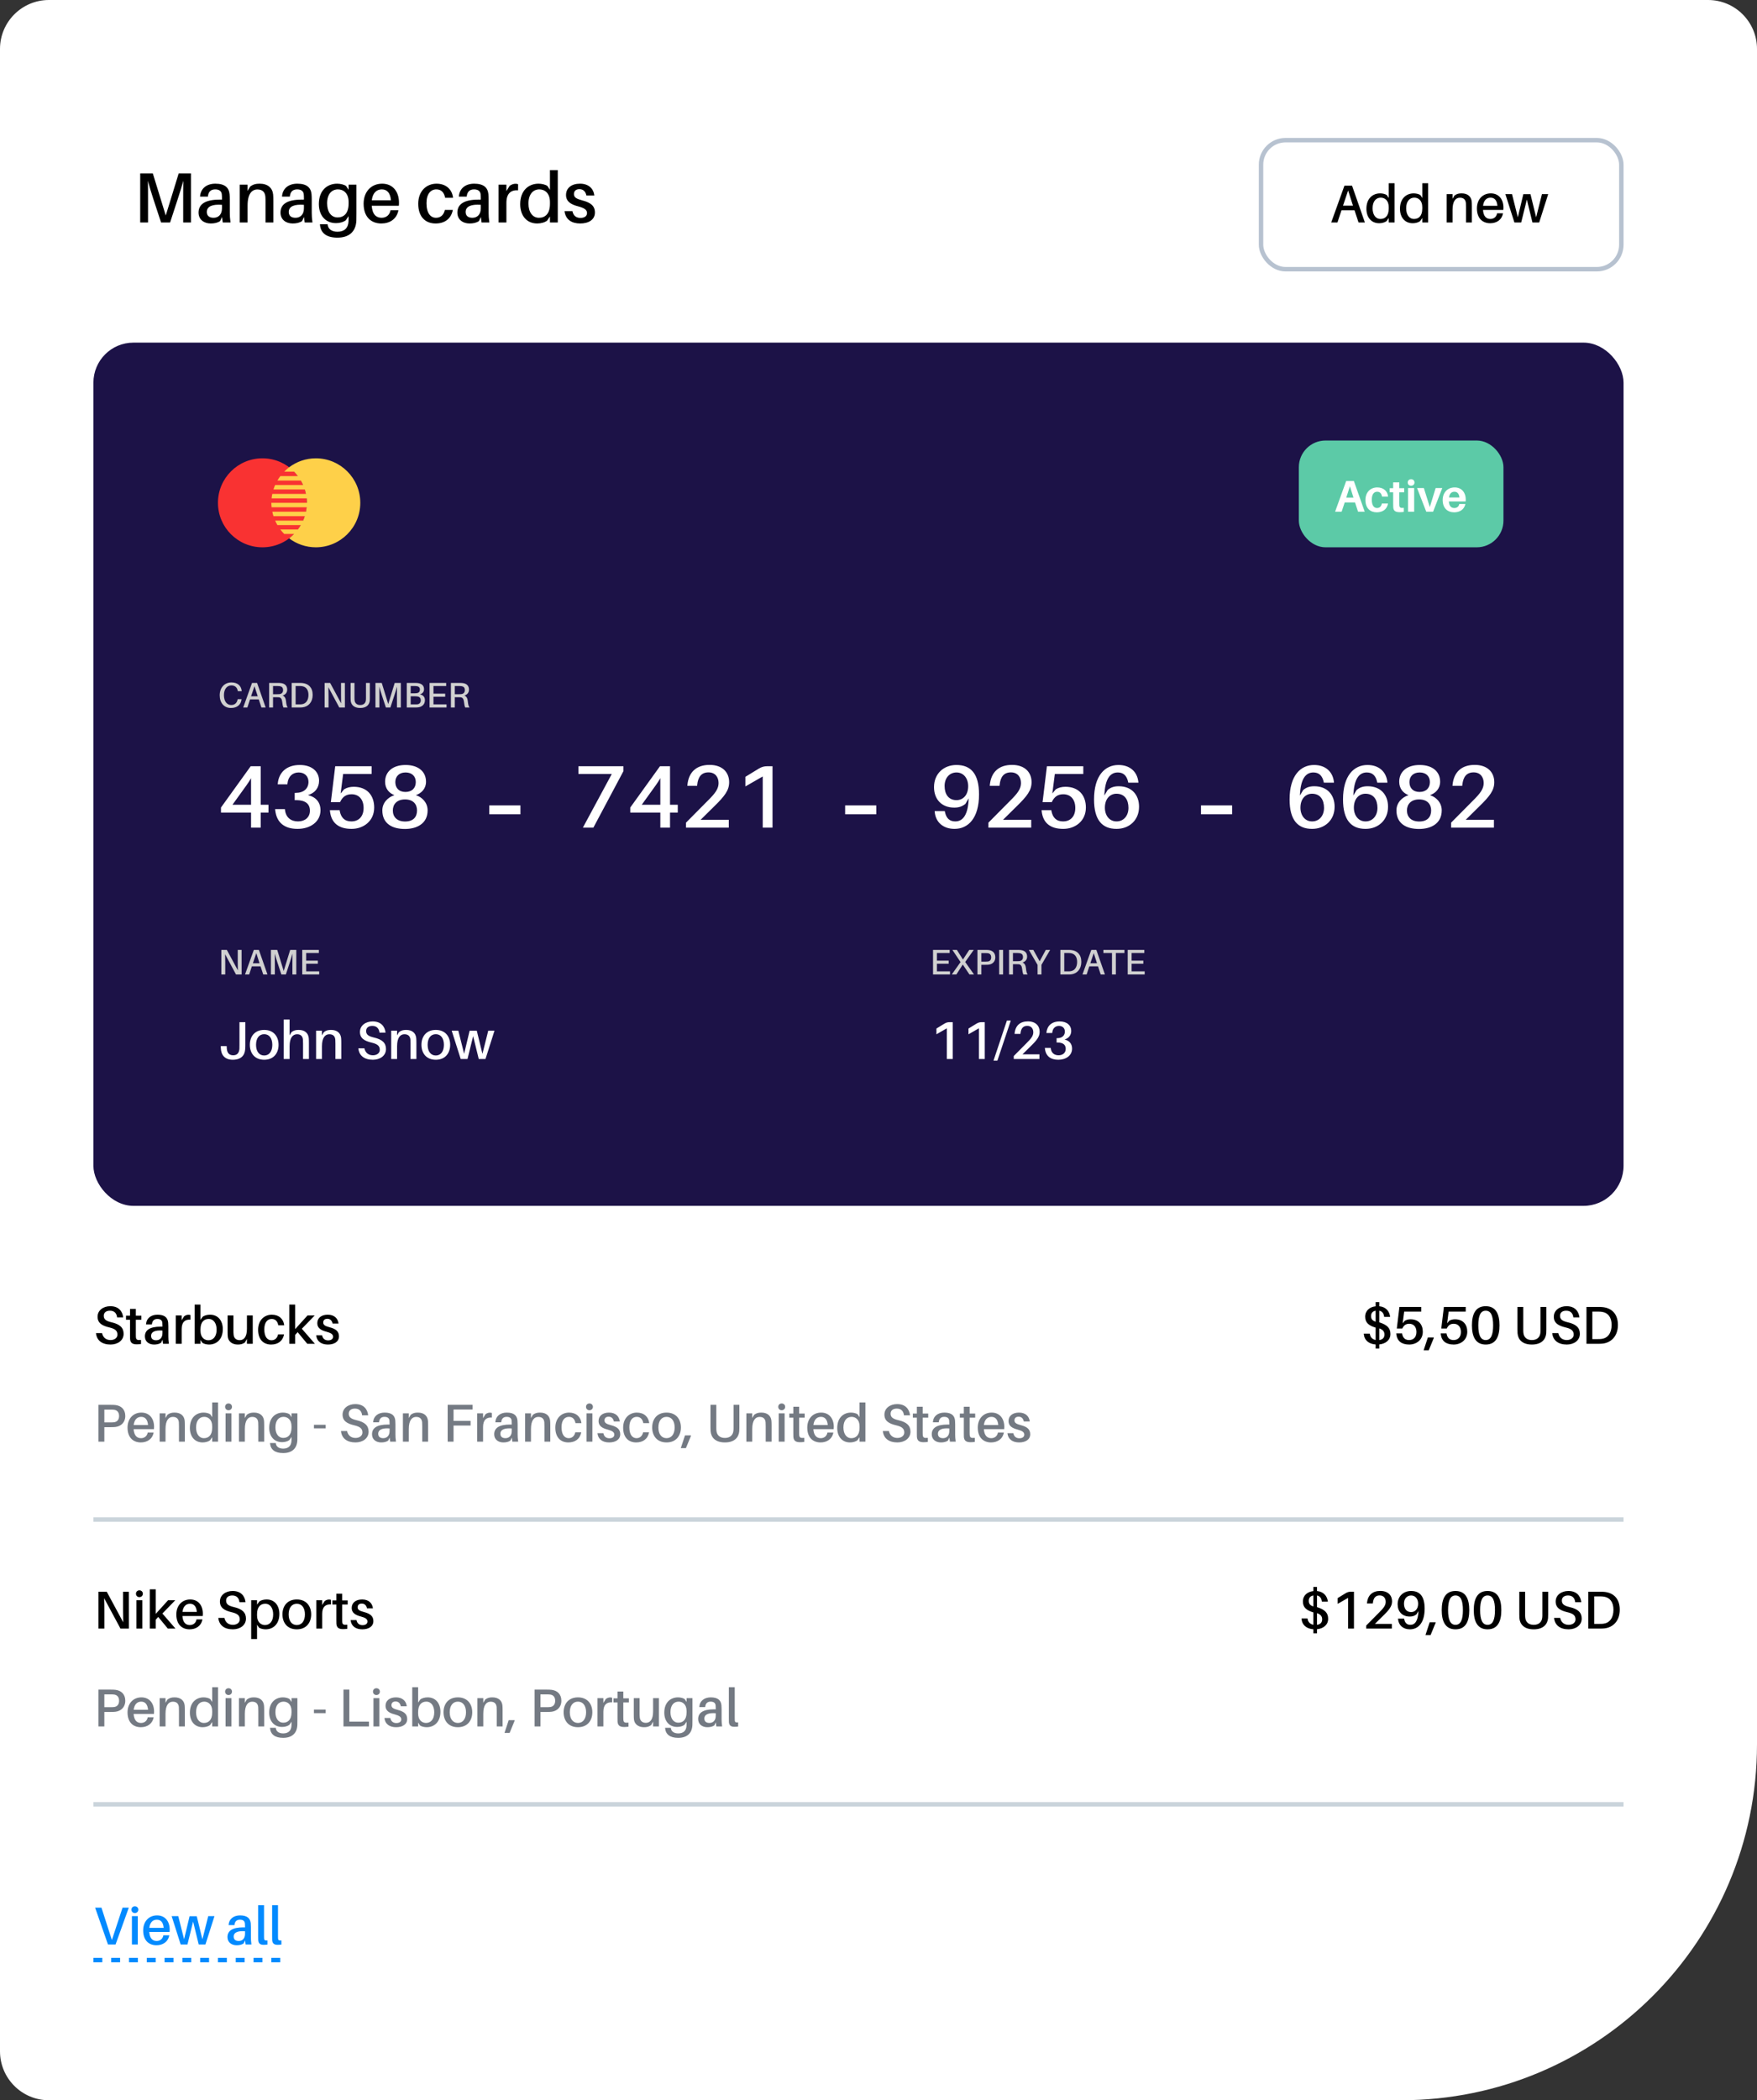 <svg width="395" height="472" viewBox="0 0 395 472" fill="none" xmlns="http://www.w3.org/2000/svg">
<rect x="0" y="0" width="395" height="472" fill="#333333" stroke="none"/>
<path d="M0 11C0 4.925 4.925 0 11 0H384C390.075 0 395 4.925 395 11V392C395 436.183 359.183 472 315 472H11C4.925 472 0 467.075 0 461V11Z" fill="white"/>
<path d="M42.928 38.96V50H41.184V44.576C41.184 43.312 41.184 41.792 41.216 40.624C40.896 41.792 40.432 43.312 40.016 44.56L38.24 50H36.208L34.416 44.544C34.016 43.312 33.552 41.808 33.248 40.64C33.28 41.824 33.28 43.312 33.28 44.576V50H31.52V38.96H34.352L37.264 48.432L40.176 38.96H42.928ZM50.078 50L49.918 48.768L49.486 49.68C48.91 50.08 48.174 50.224 47.374 50.224C45.87 50.224 44.638 49.36 44.638 47.776C44.638 45.888 46.142 44.864 49.358 44.864H49.902V44.656C49.902 44.336 49.902 44.048 49.87 43.728C49.822 43.04 49.39 42.56 48.382 42.56C47.358 42.56 46.83 43.136 46.734 44.192H44.974C45.086 42.336 46.478 41.28 48.414 41.28C50.606 41.28 51.47 42.208 51.614 43.648C51.646 44 51.662 44.448 51.662 44.848V47.84C51.662 48.48 51.694 49.056 51.822 50H50.078ZM48.014 48.944C49.118 48.944 49.902 48.192 49.902 46.816V46.032C47.838 45.872 46.494 46.336 46.494 47.632C46.494 48.528 47.086 48.944 48.014 48.944ZM61.405 43.712C61.437 44.144 61.453 44.528 61.453 45.216V50H59.693V45.408C59.693 45.008 59.693 44.64 59.661 44.208C59.581 43.248 59.069 42.576 57.869 42.576C56.653 42.576 55.661 43.536 55.661 46.192V50H53.901V41.504H55.661V42.912L56.237 41.936C56.909 41.424 57.533 41.28 58.381 41.28C60.205 41.28 61.245 42.224 61.405 43.712ZM68.5 50L68.34 48.768L67.908 49.68C67.332 50.08 66.596 50.224 65.796 50.224C64.292 50.224 63.06 49.36 63.06 47.776C63.06 45.888 64.564 44.864 67.78 44.864H68.324V44.656C68.324 44.336 68.324 44.048 68.292 43.728C68.244 43.04 67.812 42.56 66.804 42.56C65.78 42.56 65.252 43.136 65.156 44.192H63.396C63.508 42.336 64.9 41.28 66.836 41.28C69.028 41.28 69.892 42.208 70.036 43.648C70.068 44 70.084 44.448 70.084 44.848V47.84C70.084 48.48 70.116 49.056 70.244 50H68.5ZM66.436 48.944C67.54 48.944 68.324 48.192 68.324 46.816V46.032C66.26 45.872 64.916 46.336 64.916 47.632C64.916 48.528 65.508 48.944 66.436 48.944ZM80.131 41.504V47.888C80.131 48.416 80.131 49.072 80.115 49.536C80.019 52.112 78.419 53.408 75.859 53.408C73.411 53.408 72.115 52.384 71.939 50.56L71.923 50.4H73.651L73.667 50.544C73.779 51.456 74.563 52.08 75.875 52.08C77.411 52.08 78.291 51.248 78.355 49.728C78.371 49.36 78.371 49.056 78.371 48.752V48.576L77.731 49.504C77.251 49.888 76.419 50.144 75.555 50.144C73.107 50.144 71.683 48.352 71.683 45.856C71.683 42.752 73.603 41.28 75.795 41.28C76.499 41.28 77.379 41.472 77.811 41.808L78.371 42.656V41.504H80.131ZM75.907 48.864C77.235 48.864 78.371 48.032 78.371 45.76V45.392C78.371 43.328 77.123 42.56 75.987 42.56C74.595 42.56 73.539 43.584 73.539 45.696C73.539 47.536 74.387 48.864 75.907 48.864ZM89.697 45.536C89.697 45.696 89.697 45.936 89.665 46.24H83.569C83.713 48.272 84.641 48.944 85.793 48.944C86.817 48.944 87.617 48.32 87.793 47.248H89.569C89.201 49.264 87.585 50.224 85.729 50.224C83.457 50.224 81.745 48.784 81.745 45.776C81.745 43.088 83.457 41.28 85.905 41.28C88.369 41.28 89.697 43.136 89.697 45.536ZM85.841 42.56C84.641 42.56 83.777 43.376 83.585 45.008H87.889C87.761 43.44 87.073 42.56 85.841 42.56ZM98.138 41.28C100.283 41.28 101.642 42.576 101.851 44.448H100.075C99.819 43.152 99.13 42.56 98.091 42.56C96.859 42.56 95.882 43.536 95.882 45.664C95.882 47.968 96.843 48.944 98.026 48.944C99.034 48.944 99.754 48.336 100.011 47.184H101.803C101.403 49.216 99.93 50.224 97.93 50.224C95.707 50.224 94.026 48.816 94.026 45.792C94.026 42.896 95.915 41.28 98.138 41.28ZM108.266 50L108.106 48.768L107.674 49.68C107.098 50.08 106.362 50.224 105.562 50.224C104.058 50.224 102.826 49.36 102.826 47.776C102.826 45.888 104.33 44.864 107.546 44.864H108.09V44.656C108.09 44.336 108.09 44.048 108.058 43.728C108.01 43.04 107.578 42.56 106.57 42.56C105.546 42.56 105.018 43.136 104.922 44.192H103.162C103.274 42.336 104.666 41.28 106.602 41.28C108.794 41.28 109.658 42.208 109.802 43.648C109.834 44 109.85 44.448 109.85 44.848V47.84C109.85 48.48 109.882 49.056 110.01 50H108.266ZM106.202 48.944C107.306 48.944 108.09 48.192 108.09 46.816V46.032C106.026 45.872 104.682 46.336 104.682 47.632C104.682 48.528 105.274 48.944 106.202 48.944ZM115.88 41.296C116.12 41.296 116.296 41.328 116.472 41.392V42.768C114.856 42.656 113.848 43.488 113.848 45.584V50H112.088V41.504H113.848V42.944L114.568 41.776C114.952 41.472 115.448 41.296 115.88 41.296ZM125.396 38.24V50H123.636V48.656L122.996 49.584C122.516 49.968 121.636 50.224 120.772 50.224C118.34 50.224 116.948 48.384 116.948 45.888C116.948 42.784 118.868 41.28 121.06 41.28C121.764 41.28 122.644 41.472 123.076 41.808L123.636 42.656V38.24H125.396ZM121.172 48.944C122.5 48.944 123.636 48.112 123.636 45.84V45.392C123.636 43.328 122.388 42.56 121.252 42.56C119.86 42.56 118.804 43.632 118.804 45.744C118.804 47.584 119.652 48.944 121.172 48.944ZM130.387 41.28C132.339 41.28 133.427 42.384 133.619 43.936H131.827C131.651 43.04 131.123 42.512 130.259 42.512C129.427 42.512 129.027 42.976 129.027 43.616C129.027 44.384 129.651 44.704 130.915 45.04C132.771 45.52 133.747 46.256 133.747 47.76C133.747 49.408 132.291 50.224 130.435 50.224C128.547 50.224 127.155 49.376 126.915 47.456H128.691C128.899 48.544 129.619 48.976 130.499 48.976C131.315 48.976 131.971 48.624 131.971 47.888C131.971 47.152 131.395 46.752 129.955 46.368C128.403 45.968 127.251 45.312 127.251 43.824C127.251 42.24 128.499 41.28 130.387 41.28Z" fill="black"/>
<rect x="283.5" y="31.5" width="81" height="29" rx="5.5" fill="white"/>
<rect x="283.5" y="31.5" width="81" height="29" rx="5.5" stroke="#B7C2D0"/>
<path d="M304.52 47.264H301.58L300.68 50H299.276L302.252 41.72H303.956L306.848 50H305.42L304.52 47.264ZM301.928 46.22H304.172L303.08 42.812L301.928 46.22ZM313.524 41.18V50H312.204V48.992L311.724 49.688C311.364 49.976 310.704 50.168 310.056 50.168C308.232 50.168 307.188 48.788 307.188 46.916C307.188 44.588 308.628 43.46 310.272 43.46C310.8 43.46 311.46 43.604 311.784 43.856L312.204 44.492V41.18H313.524ZM310.356 49.208C311.352 49.208 312.204 48.584 312.204 46.88V46.544C312.204 44.996 311.268 44.42 310.416 44.42C309.372 44.42 308.58 45.224 308.58 46.808C308.58 48.188 309.216 49.208 310.356 49.208ZM321.071 41.18V50H319.751V48.992L319.271 49.688C318.911 49.976 318.251 50.168 317.603 50.168C315.779 50.168 314.735 48.788 314.735 46.916C314.735 44.588 316.175 43.46 317.819 43.46C318.347 43.46 319.007 43.604 319.331 43.856L319.751 44.492V41.18H321.071ZM317.903 49.208C318.899 49.208 319.751 48.584 319.751 46.88V46.544C319.751 44.996 318.815 44.42 317.963 44.42C316.919 44.42 316.127 45.224 316.127 46.808C316.127 48.188 316.763 49.208 317.903 49.208ZM330.862 45.284C330.886 45.608 330.898 45.896 330.898 46.412V50H329.578V46.556C329.578 46.256 329.578 45.98 329.554 45.656C329.494 44.936 329.11 44.432 328.21 44.432C327.298 44.432 326.554 45.152 326.554 47.144V50H325.234V43.628H326.554V44.684L326.986 43.952C327.49 43.568 327.958 43.46 328.594 43.46C329.962 43.46 330.742 44.168 330.862 45.284ZM337.996 46.652C337.996 46.772 337.996 46.952 337.972 47.18H333.4C333.508 48.704 334.204 49.208 335.068 49.208C335.836 49.208 336.436 48.74 336.568 47.936H337.9C337.624 49.448 336.412 50.168 335.02 50.168C333.316 50.168 332.032 49.088 332.032 46.832C332.032 44.816 333.316 43.46 335.152 43.46C337 43.46 337.996 44.852 337.996 46.652ZM335.104 44.42C334.204 44.42 333.556 45.032 333.412 46.256H336.64C336.544 45.08 336.028 44.42 335.104 44.42ZM348.058 43.628L346.03 50H344.518L343.258 44.852L341.986 50H340.462L338.434 43.628H339.922L341.23 48.824L342.466 43.64H344.074L345.346 48.836L346.654 43.628H348.058Z" fill="black"/>
<rect x="21" y="77" width="344" height="194" rx="9" fill="#1C1247"/>
<g clip-path="url(#clip0_401_150)">
<path d="M59 123C64.523 123 69 118.523 69 113C69 107.477 64.523 103 59 103C53.477 103 49 107.477 49 113C49 118.523 53.477 123 59 123Z" fill="#F93232"/>
<path d="M71 103C68.754 103 66.688 103.75 65.02 105H65V105.014C64.604 105.312 64.24 105.648 63.893 106H66.107C66.415 106.313 66.699 106.648 66.962 107H63.03C62.788 107.319 62.566 107.652 62.363 108H67.627C67.815 108.324 67.992 108.654 68.145 109H61.854C61.711 109.325 61.585 109.658 61.477 110H68.521C68.625 110.326 68.707 110.661 68.779 111H61.216C61.149 111.328 61.093 111.66 61.059 112H68.94C68.979 112.328 69 112.661 69 113H61C61 113.339 61.027 113.67 61.06 114H68.942C68.904 114.339 68.849 114.672 68.78 115H61.217C61.286 115.341 61.375 115.673 61.478 116H68.522C68.414 116.342 68.288 116.675 68.145 117H61.854C62.005 117.344 62.175 117.678 62.363 118H67.627C67.425 118.348 67.2 118.681 66.958 119H63.03C63.296 119.352 63.583 119.687 63.892 120H66.107C65.759 120.353 65.396 120.688 65 120.986C66.672 122.245 68.745 123 71 123C76.523 123 81 118.522 81 113C81 107.478 76.523 103 71 103Z" fill="#FED049"/>
</g>
<path d="M52.032 153.368C53.472 153.368 54.224 154.168 54.336 155.256L54.344 155.336H53.472L53.456 155.256C53.304 154.512 52.848 154.04 52.016 154.04C50.992 154.04 50.344 154.92 50.344 156.224C50.344 157.592 51 158.44 51.976 158.44C52.808 158.44 53.264 157.952 53.416 157.208L53.432 157.128H54.304L54.296 157.208C54.184 158.288 53.376 159.112 51.936 159.112C50.36 159.112 49.392 157.944 49.392 156.264C49.392 154.528 50.48 153.368 52.032 153.368ZM58.172 157.176H56.212L55.612 159H54.676L56.66 153.48H57.796L59.724 159H58.772L58.172 157.176ZM56.444 156.48H57.94L57.212 154.208L56.444 156.48ZM64.302 157.576C64.366 158.272 64.462 158.696 64.686 159H63.718C63.574 158.64 63.502 158.296 63.438 157.688C63.366 157.104 63.15 156.736 62.646 156.704C62.51 156.696 62.374 156.696 62.238 156.696H61.382V159H60.502V153.48H62.406C62.702 153.48 62.902 153.48 63.166 153.512C63.966 153.616 64.566 154.04 64.566 154.984C64.566 155.704 64.126 156.128 63.542 156.304C64.038 156.52 64.246 157 64.302 157.576ZM61.382 156.016H62.302C62.526 156.016 62.662 156.016 62.798 156C63.278 155.952 63.638 155.68 63.638 155.096C63.638 154.512 63.342 154.272 62.87 154.208C62.726 154.184 62.582 154.176 62.358 154.176H61.382V156.016ZM68.068 153.512C69.348 153.664 70.292 154.504 70.292 156.176C70.292 157.824 69.316 158.808 68.036 158.968C67.756 159 67.628 159 67.332 159H65.58V153.48H67.364C67.66 153.48 67.788 153.48 68.068 153.512ZM67.884 158.264C68.772 158.136 69.348 157.4 69.348 156.176C69.348 155.016 68.796 154.344 67.916 154.216C67.74 154.184 67.548 154.176 67.284 154.176H66.46V158.296H67.252C67.524 158.296 67.708 158.296 67.884 158.264ZM77.539 159H76.275L73.827 154.448C73.851 155.08 73.859 155.792 73.859 156.36V159H72.979V153.48H74.219L76.691 158.064C76.675 157.44 76.667 156.704 76.667 156.136V153.48H77.531L77.539 159ZM83.149 153.48V156.864C83.149 157.064 83.149 157.224 83.133 157.432C83.053 158.352 82.421 159.112 80.981 159.112C79.541 159.112 78.909 158.352 78.837 157.432C78.821 157.224 78.821 157.064 78.821 156.864V153.48H79.693V156.88C79.693 157.048 79.693 157.2 79.709 157.328C79.765 157.992 80.189 158.44 80.981 158.44C81.781 158.44 82.205 157.992 82.261 157.328C82.277 157.2 82.277 157.048 82.277 156.88V153.48H83.149ZM90.112 153.48V159H89.24V156.288C89.24 155.656 89.24 154.896 89.256 154.312C89.096 154.896 88.864 155.656 88.656 156.28L87.768 159H86.752L85.856 156.272C85.656 155.656 85.424 154.904 85.272 154.32C85.288 154.912 85.288 155.656 85.288 156.288V159H84.408V153.48H85.824L87.28 158.216L88.736 153.48H90.112ZM94.424 156.048C95.144 156.224 95.528 156.632 95.528 157.368C95.528 158.376 94.791 158.856 94.064 158.96C93.791 159 93.608 159 93.328 159H91.448V153.48H93.231C93.504 153.48 93.68 153.48 93.951 153.512C94.832 153.632 95.328 154.104 95.328 154.872C95.328 155.496 94.992 155.856 94.424 156.048ZM92.328 154.176V155.808H93.287C93.424 155.808 93.559 155.8 93.704 155.776C94.192 155.696 94.4 155.416 94.4 154.968C94.4 154.48 94.088 154.248 93.647 154.2C93.519 154.184 93.359 154.176 93.231 154.176H92.328ZM93.791 158.288C94.248 158.248 94.6 157.944 94.6 157.408C94.6 156.808 94.255 156.568 93.784 156.512C93.624 156.488 93.496 156.488 93.368 156.488H92.328V158.296H93.415C93.543 158.296 93.688 158.296 93.791 158.288ZM100.389 158.296V159H96.573V153.48H100.309V154.176H97.453V155.888H100.085V156.584H97.453V158.296H100.389ZM105.169 157.576C105.233 158.272 105.329 158.696 105.553 159H104.585C104.441 158.64 104.369 158.296 104.305 157.688C104.233 157.104 104.017 156.736 103.513 156.704C103.377 156.696 103.241 156.696 103.105 156.696H102.249V159H101.369V153.48H103.273C103.569 153.48 103.769 153.48 104.033 153.512C104.833 153.616 105.433 154.04 105.433 154.984C105.433 155.704 104.993 156.128 104.409 156.304C104.905 156.52 105.113 157 105.169 157.576ZM102.249 156.016H103.169C103.393 156.016 103.529 156.016 103.665 156C104.145 155.952 104.505 155.68 104.505 155.096C104.505 154.512 104.209 154.272 103.737 154.208C103.593 154.184 103.449 154.176 103.225 154.176H102.249V156.016Z" fill="#D0D0D0"/>
<path d="M54.32 219H53.056L50.608 214.448C50.632 215.08 50.64 215.792 50.64 216.36V219H49.76V213.48H51L53.472 218.064C53.456 217.44 53.448 216.704 53.448 216.136V213.48H54.312L54.32 219ZM58.578 217.176H56.618L56.018 219H55.082L57.066 213.48H58.202L60.13 219H59.178L58.578 217.176ZM56.85 216.48H58.346L57.618 214.208L56.85 216.48ZM66.612 213.48V219H65.74V216.288C65.74 215.656 65.74 214.896 65.756 214.312C65.596 214.896 65.364 215.656 65.156 216.28L64.268 219H63.252L62.356 216.272C62.156 215.656 61.924 214.904 61.772 214.32C61.788 214.912 61.788 215.656 61.788 216.288V219H60.908V213.48H62.324L63.78 218.216L65.236 213.48H66.612ZM71.763 218.296V219H67.948V213.48H71.683V214.176H68.828V215.888H71.46V216.584H68.828V218.296H71.763Z" fill="#D0D0D0"/>
<path d="M55.156 229.72V234.724C55.156 235.06 55.156 235.324 55.12 235.792C55.036 237.196 54.172 238.168 52.324 238.168C50.608 238.168 49.696 237.16 49.648 235.552L49.636 235.096H50.956L50.98 235.552C51.04 236.68 51.556 237.16 52.444 237.16C53.32 237.16 53.752 236.608 53.824 235.708C53.836 235.456 53.836 235.168 53.836 234.784V229.72H55.156ZM59.396 231.46C61.532 231.46 62.624 232.948 62.624 234.808C62.624 236.668 61.532 238.168 59.396 238.168C57.248 238.168 56.168 236.668 56.168 234.808C56.168 232.948 57.248 231.46 59.396 231.46ZM59.396 237.208C60.548 237.208 61.22 236.248 61.22 234.808C61.22 233.368 60.548 232.42 59.396 232.42C58.232 232.42 57.56 233.368 57.56 234.808C57.56 236.248 58.232 237.208 59.396 237.208ZM69.413 233.284C69.437 233.608 69.449 233.896 69.449 234.412V238H68.129V234.556C68.129 234.256 68.129 233.98 68.105 233.656C68.045 232.936 67.661 232.42 66.761 232.432C65.849 232.456 65.105 233.152 65.105 235.144V238H63.785V229.12H65.105V232.684L65.537 231.952C66.041 231.568 66.509 231.46 67.145 231.46C68.513 231.46 69.293 232.168 69.413 233.284ZM76.69 233.284C76.714 233.608 76.726 233.896 76.726 234.412V238H75.406V234.556C75.406 234.256 75.406 233.98 75.382 233.656C75.322 232.936 74.938 232.432 74.038 232.432C73.126 232.432 72.382 233.152 72.382 235.144V238H71.062V231.628H72.382V232.684L72.814 231.952C73.318 231.568 73.786 231.46 74.422 231.46C75.79 231.46 76.57 232.168 76.69 233.284ZM83.776 229.552C85.612 229.552 86.512 230.632 86.68 232.072H85.312C85.216 231.124 84.664 230.56 83.704 230.56C82.924 230.56 82.312 230.92 82.312 231.7C82.312 232.504 82.804 232.876 84.088 233.176C85.912 233.596 86.776 234.376 86.776 235.756C86.776 237.256 85.444 238.168 83.836 238.168C81.94 238.168 80.728 237.268 80.56 235.6H81.928C82.144 236.62 82.864 237.16 83.836 237.16C84.7 237.16 85.384 236.692 85.384 235.936C85.384 235.072 84.88 234.628 83.536 234.316C81.964 233.944 80.92 233.356 80.92 231.916C80.92 230.452 82.228 229.552 83.776 229.552ZM93.577 233.284C93.601 233.608 93.613 233.896 93.613 234.412V238H92.293V234.556C92.293 234.256 92.293 233.98 92.269 233.656C92.209 232.936 91.825 232.432 90.925 232.432C90.013 232.432 89.269 233.152 89.269 235.144V238H87.949V231.628H89.269V232.684L89.701 231.952C90.205 231.568 90.673 231.46 91.309 231.46C92.677 231.46 93.457 232.168 93.577 233.284ZM97.974 231.46C100.11 231.46 101.202 232.948 101.202 234.808C101.202 236.668 100.11 238.168 97.974 238.168C95.826 238.168 94.746 236.668 94.746 234.808C94.746 232.948 95.826 231.46 97.974 231.46ZM97.974 237.208C99.126 237.208 99.798 236.248 99.798 234.808C99.798 233.368 99.126 232.42 97.974 232.42C96.81 232.42 96.138 233.368 96.138 234.808C96.138 236.248 96.81 237.208 97.974 237.208ZM111.171 231.628L109.143 238H107.631L106.371 232.852L105.099 238H103.575L101.547 231.628H103.035L104.343 236.824L105.579 231.64H107.187L108.459 236.836L109.767 231.628H111.171Z" fill="white"/>
<path d="M213.576 218.296V219H209.76V213.48H213.496V214.176H210.64V215.888H213.272V216.584H210.64V218.296H213.576ZM217.949 219L216.445 216.768L215.005 219H213.973L215.949 216.216L214.117 213.48H215.125L216.485 215.64L217.901 213.48H218.909L216.989 216.192L218.973 219H217.949ZM222.304 213.512C223.168 213.624 223.76 214.176 223.76 215.152C223.76 216.128 223.104 216.688 222.304 216.792C222.048 216.824 221.848 216.824 221.552 216.824H220.624V219H219.744V213.48H221.552C221.848 213.48 222.048 213.48 222.304 213.512ZM222.136 216.08C222.52 216.008 222.832 215.736 222.832 215.152C222.832 214.568 222.52 214.296 222.136 214.224C221.992 214.2 221.8 214.192 221.576 214.192H220.624V216.112H221.576C221.8 216.112 221.992 216.104 222.136 216.08ZM225.507 219H224.627V213.48H225.507V219ZM230.646 217.576C230.71 218.272 230.806 218.696 231.03 219H230.062C229.918 218.64 229.846 218.296 229.782 217.688C229.71 217.104 229.494 216.736 228.99 216.704C228.854 216.696 228.718 216.696 228.582 216.696H227.726V219H226.846V213.48H228.75C229.046 213.48 229.246 213.48 229.51 213.512C230.31 213.616 230.91 214.04 230.91 214.984C230.91 215.704 230.47 216.128 229.886 216.304C230.382 216.52 230.59 217 230.646 217.576ZM227.726 216.016H228.646C228.87 216.016 229.006 216.016 229.142 216C229.622 215.952 229.982 215.68 229.982 215.096C229.982 214.512 229.686 214.272 229.214 214.208C229.07 214.184 228.926 214.176 228.702 214.176H227.726V216.016ZM234.132 216.84V219H233.26V216.84L231.308 213.48H232.308L233.732 216.032L235.108 213.48H236.084L234.132 216.84ZM240.873 213.512C242.153 213.664 243.097 214.504 243.097 216.176C243.097 217.824 242.121 218.808 240.841 218.968C240.561 219 240.433 219 240.137 219H238.385V213.48H240.169C240.465 213.48 240.593 213.48 240.873 213.512ZM240.689 218.264C241.577 218.136 242.153 217.4 242.153 216.176C242.153 215.016 241.601 214.344 240.721 214.216C240.545 214.184 240.353 214.176 240.089 214.176H239.265V218.296H240.057C240.329 218.296 240.513 218.296 240.689 218.264ZM246.852 217.176H244.892L244.292 219H243.356L245.34 213.48H246.476L248.404 219H247.452L246.852 217.176ZM245.124 216.48H246.62L245.892 214.208L245.124 216.48ZM252.788 214.176H250.86V219H249.988V214.176H248.06V213.48H252.788V214.176ZM257.342 218.296V219H253.526V213.48H257.262V214.176H254.406V215.888H257.038V216.584H254.406V218.296H257.342Z" fill="#D0D0D0"/>
<path d="M214.184 229.72V238H212.864V231.1L210.524 232.444V231.148L212.348 230.032C212.732 229.804 213.08 229.72 213.452 229.72H214.184ZM221.391 229.72V238H220.071V231.1L217.731 232.444V231.148L219.555 230.032C219.939 229.804 220.287 229.72 220.659 229.72H221.391ZM224.23 238.36H223.354L226.366 229.36H227.242L224.23 238.36ZM229.876 236.944H233.68V238H227.908V237.328L230.8 234.412C231.844 233.38 232.3 232.78 232.3 231.988C232.3 231.184 231.844 230.548 230.944 230.548C229.996 230.548 229.528 231.148 229.42 232.24L229.408 232.36H228.088L228.1 232.24C228.268 230.488 229.336 229.54 231.088 229.54C232.84 229.54 233.728 230.56 233.728 231.868C233.728 232.96 233.152 233.728 231.7 235.144L229.876 236.944ZM239.327 233.608C240.395 233.872 241.019 234.568 241.019 235.66C241.019 237.208 239.651 238.168 237.923 238.168C236.219 238.168 235.091 237.376 234.911 235.624L234.899 235.504H236.219L236.231 235.624C236.351 236.644 237.047 237.16 237.983 237.16C238.931 237.16 239.591 236.608 239.591 235.72C239.591 234.808 239.003 234.304 237.779 234.292H237.539V233.32L237.779 233.308C238.715 233.296 239.399 232.756 239.399 231.832C239.399 231.076 238.883 230.56 238.079 230.56C237.263 230.56 236.663 231.088 236.567 232.036L236.555 232.156H235.247L235.259 232.036C235.403 230.56 236.435 229.552 238.223 229.552C239.879 229.552 240.827 230.452 240.827 231.676C240.827 232.636 240.263 233.344 239.327 233.608Z" fill="white"/>
<path d="M60.36 182.62H58.62V186H56.44V182.62H49.68V181.48L56.36 172.2H58.62V180.86H60.36V182.62ZM56.44 180.86V174.88C56.14 175.4 55.82 175.94 55.4 176.5L52.26 180.86H56.44ZM69.232 178.68C71.012 179.12 72.052 180.28 72.052 182.1C72.052 184.68 69.772 186.28 66.892 186.28C64.052 186.28 62.172 184.96 61.872 182.04L61.852 181.84H64.052L64.072 182.04C64.272 183.74 65.432 184.6 66.992 184.6C68.572 184.6 69.672 183.68 69.672 182.2C69.672 180.68 68.692 179.84 66.652 179.82H66.252V178.2L66.652 178.18C68.212 178.16 69.352 177.26 69.352 175.72C69.352 174.46 68.492 173.6 67.152 173.6C65.792 173.6 64.792 174.48 64.632 176.06L64.612 176.26H62.432L62.452 176.06C62.692 173.6 64.412 171.92 67.392 171.92C70.152 171.92 71.732 173.42 71.732 175.46C71.732 177.06 70.792 178.24 69.232 178.68ZM79.523 176.82C82.523 176.82 84.123 178.76 84.123 181.48C84.123 184.56 81.683 186.28 79.043 186.28C76.143 186.28 74.463 184.96 74.183 182.28L74.163 182.08H76.363L76.383 182.28C76.663 183.7 77.443 184.6 78.983 184.6C80.683 184.6 81.743 183.46 81.743 181.58C81.743 179.72 80.743 178.5 79.043 178.5C77.863 178.5 77.043 179 76.443 180.28H74.383L75.363 172.2H83.543V173.94H77.143L76.583 178.32L77.363 177.38C78.003 177 78.703 176.82 79.523 176.82ZM93.495 178.7C94.935 179.16 96.135 180.4 96.135 182.12C96.135 185.14 93.655 186.3 91.035 186.3C88.215 186.3 85.955 185.14 85.955 182.12C85.955 180.4 87.215 179.16 88.675 178.7C87.455 178.24 86.575 177.22 86.575 175.68C86.575 173.4 88.335 171.92 91.175 171.92C94.035 171.92 95.775 173.4 95.775 175.68C95.775 177.24 94.755 178.26 93.495 178.7ZM91.175 173.6C89.675 173.6 88.875 174.54 88.875 175.76C88.875 177.06 89.655 177.98 91.155 177.98C92.655 177.98 93.475 177.06 93.475 175.76C93.475 174.54 92.695 173.6 91.175 173.6ZM91.075 184.62C92.915 184.62 93.755 183.6 93.755 182.14C93.755 180.8 92.955 179.66 91.055 179.66C89.195 179.66 88.315 180.78 88.315 182.14C88.315 183.6 89.255 184.62 91.075 184.62Z" fill="white"/>
<line x1="110" y1="182" x2="117" y2="182" stroke="white" stroke-width="2"/>
<path d="M140.16 172.2V173.3L133.4 186H131.04L137.54 173.94H130.04V172.2H140.16ZM152.372 182.62H150.632V186H148.452V182.62H141.692V181.48L148.372 172.2H150.632V180.86H152.372V182.62ZM148.452 180.86V174.88C148.152 175.4 147.832 175.94 147.412 176.5L144.272 180.86H148.452ZM157.503 184.24H163.843V186H154.223V184.88L159.043 180.02C160.783 178.3 161.543 177.3 161.543 175.98C161.543 174.64 160.783 173.58 159.283 173.58C157.703 173.58 156.923 174.58 156.743 176.4L156.723 176.6H154.523L154.543 176.4C154.823 173.48 156.603 171.9 159.523 171.9C162.443 171.9 163.923 173.6 163.923 175.78C163.923 177.6 162.963 178.88 160.543 181.24L157.503 184.24ZM173.675 172.2V186H171.475V174.5L167.575 176.74V174.58L170.615 172.72C171.255 172.34 171.835 172.2 172.455 172.2H173.675Z" fill="white"/>
<line x1="190" y1="182" x2="197" y2="182" stroke="white" stroke-width="2"/>
<path d="M215.02 171.92C218.28 171.92 220.1 173.9 220.1 178.54C220.1 183.9 217.64 186.28 214.6 186.28C212.04 186.28 210.36 184.8 210.14 182.48L210.12 182.28H212.4L212.44 182.48C212.74 183.9 213.48 184.6 214.76 184.6C216.48 184.6 217.64 183.14 217.78 179.42L217.04 180.66C216.3 181.26 215.54 181.5 214.54 181.5C211.6 181.5 209.98 179.54 209.98 176.9C209.98 173.84 212.2 171.92 215.02 171.92ZM215.04 179.82C216.46 179.82 217.66 178.74 217.66 176.68C217.66 174.92 216.62 173.6 215.04 173.6C213.44 173.6 212.36 174.86 212.36 176.64C212.36 178.4 213.18 179.82 215.04 179.82ZM225.492 184.24H231.832V186H222.212V184.88L227.032 180.02C228.772 178.3 229.532 177.3 229.532 175.98C229.532 174.64 228.772 173.58 227.272 173.58C225.692 173.58 224.912 174.58 224.732 176.4L224.712 176.6H222.512L222.532 176.4C222.812 173.48 224.592 171.9 227.512 171.9C230.432 171.9 231.912 173.6 231.912 175.78C231.912 177.6 230.952 178.88 228.532 181.24L225.492 184.24ZM239.523 176.82C242.523 176.82 244.123 178.76 244.123 181.48C244.123 184.56 241.683 186.28 239.043 186.28C236.143 186.28 234.463 184.96 234.183 182.28L234.163 182.08H236.363L236.383 182.28C236.663 183.7 237.443 184.6 238.983 184.6C240.683 184.6 241.743 183.46 241.743 181.58C241.743 179.72 240.743 178.5 239.043 178.5C237.863 178.5 237.043 179 236.443 180.28H234.383L235.363 172.2H243.543V173.94H237.143L236.583 178.32L237.363 177.38C238.003 177 238.703 176.82 239.523 176.82ZM251.515 176.7C254.455 176.7 256.075 178.66 256.075 181.3C256.075 184.36 253.835 186.28 251.015 186.28C247.775 186.28 245.955 184.28 245.955 179.66C245.955 174.3 248.415 171.92 251.455 171.92C253.995 171.92 255.655 173.4 255.915 175.7L255.935 175.9H253.655L253.615 175.7C253.295 174.3 252.555 173.6 251.295 173.6C249.575 173.6 248.415 175.04 248.275 178.78L249.015 177.54C249.755 176.92 250.515 176.7 251.515 176.7ZM251.015 184.6C252.615 184.6 253.695 183.34 253.695 181.56C253.695 179.78 252.875 178.38 250.995 178.38C249.595 178.38 248.395 179.46 248.395 181.52C248.395 183.28 249.415 184.6 251.015 184.6Z" fill="white"/>
<line x1="270" y1="182" x2="277" y2="182" stroke="white" stroke-width="2"/>
<path d="M295.48 176.7C298.42 176.7 300.04 178.66 300.04 181.3C300.04 184.36 297.8 186.28 294.98 186.28C291.74 186.28 289.92 184.28 289.92 179.66C289.92 174.3 292.38 171.92 295.42 171.92C297.96 171.92 299.62 173.4 299.88 175.7L299.9 175.9H297.62L297.58 175.7C297.26 174.3 296.52 173.6 295.26 173.6C293.54 173.6 292.38 175.04 292.24 178.78L292.98 177.54C293.72 176.92 294.48 176.7 295.48 176.7ZM294.98 184.6C296.58 184.6 297.66 183.34 297.66 181.56C297.66 179.78 296.84 178.38 294.96 178.38C293.56 178.38 292.36 179.46 292.36 181.52C292.36 183.28 293.38 184.6 294.98 184.6ZM307.492 176.7C310.432 176.7 312.052 178.66 312.052 181.3C312.052 184.36 309.812 186.28 306.992 186.28C303.752 186.28 301.932 184.28 301.932 179.66C301.932 174.3 304.392 171.92 307.432 171.92C309.972 171.92 311.632 173.4 311.892 175.7L311.912 175.9H309.632L309.592 175.7C309.272 174.3 308.532 173.6 307.272 173.6C305.552 173.6 304.392 175.04 304.252 178.78L304.992 177.54C305.732 176.92 306.492 176.7 307.492 176.7ZM306.992 184.6C308.592 184.6 309.672 183.34 309.672 181.56C309.672 179.78 308.852 178.38 306.972 178.38C305.572 178.38 304.372 179.46 304.372 181.52C304.372 183.28 305.392 184.6 306.992 184.6ZM321.483 178.7C322.923 179.16 324.123 180.4 324.123 182.12C324.123 185.14 321.643 186.3 319.023 186.3C316.203 186.3 313.943 185.14 313.943 182.12C313.943 180.4 315.203 179.16 316.663 178.7C315.443 178.24 314.563 177.22 314.563 175.68C314.563 173.4 316.323 171.92 319.163 171.92C322.023 171.92 323.763 173.4 323.763 175.68C323.763 177.24 322.743 178.26 321.483 178.7ZM319.163 173.6C317.663 173.6 316.863 174.54 316.863 175.76C316.863 177.06 317.643 177.98 319.143 177.98C320.643 177.98 321.463 177.06 321.463 175.76C321.463 174.54 320.683 173.6 319.163 173.6ZM319.063 184.62C320.903 184.62 321.743 183.6 321.743 182.14C321.743 180.8 320.943 179.66 319.043 179.66C317.183 179.66 316.303 180.78 316.303 182.14C316.303 183.6 317.243 184.62 319.063 184.62ZM329.515 184.24H335.855V186H326.235V184.88L331.055 180.02C332.795 178.3 333.555 177.3 333.555 175.98C333.555 174.64 332.795 173.58 331.295 173.58C329.715 173.58 328.935 174.58 328.755 176.4L328.735 176.6H326.535L326.555 176.4C326.835 173.48 328.615 171.9 331.535 171.9C334.455 171.9 335.935 173.6 335.935 175.78C335.935 177.6 334.975 178.88 332.555 181.24L329.515 184.24Z" fill="white"/>
<rect x="292" y="99" width="46" height="24" rx="6" fill="#5CCAA7"/>
<path d="M304.63 112.92H302.31L301.62 115H300.15L302.64 108.1H304.37L306.81 115H305.31L304.63 112.92ZM303.48 109.28L302.66 111.83H304.28L303.48 109.28ZM309.629 109.54C311.069 109.54 311.959 110.42 312.059 111.6H310.699C310.569 110.83 310.169 110.51 309.599 110.51C308.899 110.51 308.399 111.08 308.399 112.29C308.399 113.61 308.899 114.17 309.589 114.17C310.129 114.17 310.529 113.83 310.669 113.16H312.049C311.819 114.47 310.839 115.14 309.509 115.14C308.059 115.14 306.969 114.22 306.969 112.38C306.969 110.56 308.169 109.54 309.629 109.54ZM314.585 110.63V113.09C314.585 113.27 314.585 113.42 314.595 113.56C314.635 114.08 314.825 114.2 315.595 114.14V115.04C315.285 115.09 314.995 115.11 314.685 115.11C313.655 115.11 313.285 114.77 313.225 114.02C313.205 113.78 313.205 113.55 313.205 113.25V110.63H312.425V109.72H313.205V108.41H314.585V109.72H315.685V110.63H314.585ZM317.238 107.7C317.688 107.7 317.998 108 317.998 108.43C317.998 108.87 317.688 109.16 317.238 109.16C316.788 109.16 316.478 108.87 316.478 108.43C316.478 108 316.788 107.7 317.238 107.7ZM317.928 115H316.548V109.68H317.928V115ZM324.244 109.68L322.184 115H320.644L318.574 109.68H320.104L321.444 113.96L322.754 109.68H324.244ZM329.523 112.23C329.523 112.36 329.523 112.52 329.503 112.7H325.723C325.813 113.82 326.313 114.17 326.953 114.17C327.543 114.17 327.973 113.84 328.063 113.27H329.443C329.173 114.51 328.173 115.14 326.923 115.14C325.463 115.14 324.333 114.23 324.333 112.36C324.333 110.73 325.403 109.54 327.033 109.54C328.663 109.54 329.523 110.78 329.523 112.23ZM326.973 110.51C326.333 110.51 325.883 110.92 325.763 111.8H328.103C328.013 110.96 327.633 110.51 326.973 110.51Z" fill="white"/>
<path d="M24.792 293.552C26.628 293.552 27.528 294.632 27.696 296.072H26.328C26.232 295.124 25.68 294.56 24.72 294.56C23.94 294.56 23.328 294.92 23.328 295.7C23.328 296.504 23.82 296.876 25.104 297.176C26.928 297.596 27.792 298.376 27.792 299.756C27.792 301.256 26.46 302.168 24.852 302.168C22.956 302.168 21.744 301.268 21.576 299.6H22.944C23.16 300.62 23.88 301.16 24.852 301.16C25.716 301.16 26.4 300.692 26.4 299.936C26.4 299.072 25.896 298.628 24.552 298.316C22.98 297.944 21.936 297.356 21.936 295.916C21.936 294.452 23.244 293.552 24.792 293.552ZM30.537 296.6V299.936C30.537 300.152 30.537 300.296 30.549 300.464C30.597 301.088 30.837 301.22 31.701 301.136V302.048C31.365 302.096 31.053 302.12 30.729 302.12C29.733 302.12 29.301 301.748 29.241 300.908C29.229 300.692 29.229 300.416 29.229 300.056V296.6H28.329V295.676H29.229V294.152H30.537V295.676H31.785V296.6H30.537ZM36.656 302L36.536 301.076L36.212 301.76C35.78 302.06 35.228 302.168 34.628 302.168C33.5 302.168 32.576 301.52 32.576 300.332C32.576 298.916 33.704 298.148 36.116 298.148H36.524V297.992C36.524 297.752 36.524 297.536 36.5 297.296C36.464 296.78 36.14 296.42 35.384 296.42C34.616 296.42 34.22 296.852 34.148 297.644H32.828C32.912 296.252 33.956 295.46 35.408 295.46C37.052 295.46 37.7 296.156 37.808 297.236C37.832 297.5 37.844 297.836 37.844 298.136V300.38C37.844 300.86 37.868 301.292 37.964 302H36.656ZM35.108 301.208C35.936 301.208 36.524 300.644 36.524 299.612V299.024C34.976 298.904 33.968 299.252 33.968 300.224C33.968 300.896 34.412 301.208 35.108 301.208ZM42.367 295.472C42.547 295.472 42.679 295.496 42.811 295.544V296.576C41.599 296.492 40.843 297.116 40.843 298.688V302H39.523V295.628H40.843V296.708L41.383 295.832C41.671 295.604 42.043 295.472 42.367 295.472ZM47.222 295.46C49.046 295.46 50.09 296.84 50.09 298.7C50.09 301.04 48.65 302.168 47.006 302.168C46.478 302.168 45.818 302.024 45.494 301.772L45.074 301.136V302H43.754V293.18H45.074V296.624L45.554 295.94C45.914 295.64 46.574 295.46 47.222 295.46ZM46.85 301.208C47.906 301.208 48.698 300.404 48.698 298.82C48.698 297.44 48.062 296.42 46.91 296.42C45.926 296.42 45.074 297.044 45.074 298.748V299.072C45.074 300.632 46.01 301.208 46.85 301.208ZM56.822 295.628V302H55.514V300.908L55.069 301.7C54.566 302.06 54.097 302.168 53.462 302.168C52.142 302.168 51.373 301.424 51.23 300.548C51.181 300.224 51.169 299.936 51.169 299.42V295.628H52.477V299.156C52.477 299.36 52.489 299.708 52.526 300.032C52.621 300.728 53.078 301.184 53.894 301.184C54.818 301.184 55.514 300.476 55.514 298.628V295.628H56.822ZM61.112 295.46C62.72 295.46 63.74 296.432 63.896 297.836H62.564C62.372 296.864 61.856 296.42 61.076 296.42C60.152 296.42 59.42 297.152 59.42 298.748C59.42 300.476 60.14 301.208 61.028 301.208C61.784 301.208 62.324 300.752 62.516 299.888H63.86C63.56 301.412 62.456 302.168 60.956 302.168C59.288 302.168 58.028 301.112 58.028 298.844C58.028 296.672 59.444 295.46 61.112 295.46ZM66.919 299.384L66.355 300.008V302H65.035V293.18H66.355V298.7L69.139 295.628H70.759L67.855 298.616L70.795 302H69.079L66.919 299.384ZM73.685 295.46C75.149 295.46 75.965 296.288 76.109 297.452H74.765C74.633 296.78 74.237 296.384 73.589 296.384C72.965 296.384 72.665 296.732 72.665 297.212C72.665 297.788 73.133 298.028 74.081 298.28C75.473 298.64 76.205 299.192 76.205 300.32C76.205 301.556 75.113 302.168 73.721 302.168C72.305 302.168 71.261 301.532 71.081 300.092H72.413C72.569 300.908 73.109 301.232 73.769 301.232C74.381 301.232 74.873 300.968 74.873 300.416C74.873 299.864 74.441 299.564 73.361 299.276C72.197 298.976 71.333 298.484 71.333 297.368C71.333 296.18 72.269 295.46 73.685 295.46Z" fill="black"/>
<path d="M25.98 315.768C27.276 315.936 28.164 316.764 28.164 318.228C28.164 319.692 27.18 320.532 25.98 320.688C25.596 320.736 25.296 320.736 24.852 320.736H23.46V324H22.14V315.72H24.852C25.296 315.72 25.596 315.72 25.98 315.768ZM25.728 319.62C26.304 319.512 26.772 319.104 26.772 318.228C26.772 317.352 26.304 316.944 25.728 316.836C25.512 316.8 25.224 316.788 24.888 316.788H23.46V319.668H24.888C25.224 319.668 25.512 319.656 25.728 319.62ZM34.636 320.652C34.636 320.772 34.636 320.952 34.612 321.18H30.04C30.148 322.704 30.844 323.208 31.708 323.208C32.476 323.208 33.076 322.74 33.208 321.936H34.54C34.264 323.448 33.052 324.168 31.66 324.168C29.956 324.168 28.672 323.088 28.672 320.832C28.672 318.816 29.956 317.46 31.792 317.46C33.64 317.46 34.636 318.852 34.636 320.652ZM31.744 318.42C30.844 318.42 30.196 319.032 30.052 320.256H33.28C33.184 319.08 32.668 318.42 31.744 318.42ZM41.519 319.284C41.542 319.608 41.554 319.896 41.554 320.412V324H40.234V320.556C40.234 320.256 40.234 319.98 40.211 319.656C40.151 318.936 39.767 318.432 38.867 318.432C37.955 318.432 37.211 319.152 37.211 321.144V324H35.891V317.628H37.211V318.684L37.642 317.952C38.147 317.568 38.614 317.46 39.251 317.46C40.618 317.46 41.398 318.168 41.519 319.284ZM49.024 315.18V324H47.704V322.992L47.224 323.688C46.864 323.976 46.204 324.168 45.556 324.168C43.732 324.168 42.688 322.788 42.688 320.916C42.688 318.588 44.128 317.46 45.772 317.46C46.3 317.46 46.96 317.604 47.284 317.856L47.704 318.492V315.18H49.024ZM45.856 323.208C46.852 323.208 47.704 322.584 47.704 320.88V320.544C47.704 318.996 46.768 318.42 45.916 318.42C44.872 318.42 44.08 319.224 44.08 320.808C44.08 322.188 44.716 323.208 45.856 323.208ZM51.375 315.408C51.819 315.408 52.155 315.732 52.155 316.164C52.155 316.608 51.819 316.932 51.375 316.932C50.931 316.932 50.607 316.608 50.607 316.164C50.607 315.732 50.931 315.408 51.375 315.408ZM52.035 324H50.715V317.628H52.035V324ZM59.354 319.284C59.378 319.608 59.39 319.896 59.39 320.412V324H58.07V320.556C58.07 320.256 58.07 319.98 58.046 319.656C57.986 318.936 57.602 318.432 56.702 318.432C55.79 318.432 55.046 319.152 55.046 321.144V324H53.726V317.628H55.046V318.684L55.478 317.952C55.982 317.568 56.45 317.46 57.086 317.46C58.454 317.46 59.234 318.168 59.354 319.284ZM66.86 317.628V322.416C66.86 322.812 66.86 323.304 66.848 323.652C66.776 325.584 65.576 326.556 63.656 326.556C61.82 326.556 60.848 325.788 60.716 324.42L60.704 324.3H62L62.012 324.408C62.096 325.092 62.684 325.56 63.668 325.56C64.82 325.56 65.48 324.936 65.528 323.796C65.54 323.52 65.54 323.292 65.54 323.064V322.932L65.06 323.628C64.7 323.916 64.076 324.108 63.428 324.108C61.592 324.108 60.524 322.764 60.524 320.892C60.524 318.564 61.964 317.46 63.608 317.46C64.136 317.46 64.796 317.604 65.12 317.856L65.54 318.492V317.628H66.86ZM63.692 323.148C64.688 323.148 65.54 322.524 65.54 320.82V320.544C65.54 318.996 64.604 318.42 63.752 318.42C62.708 318.42 61.916 319.188 61.916 320.772C61.916 322.152 62.552 323.148 63.692 323.148ZM73.219 321H70.579V320.208H73.219V321ZM79.87 315.552C81.706 315.552 82.606 316.632 82.774 318.072H81.406C81.31 317.124 80.758 316.56 79.798 316.56C79.018 316.56 78.406 316.92 78.406 317.7C78.406 318.504 78.898 318.876 80.182 319.176C82.006 319.596 82.87 320.376 82.87 321.756C82.87 323.256 81.538 324.168 79.93 324.168C78.034 324.168 76.822 323.268 76.654 321.6H78.022C78.238 322.62 78.958 323.16 79.93 323.16C80.794 323.16 81.478 322.692 81.478 321.936C81.478 321.072 80.974 320.628 79.63 320.316C78.058 319.944 77.014 319.356 77.014 317.916C77.014 316.452 78.322 315.552 79.87 315.552ZM87.715 324L87.595 323.076L87.271 323.76C86.839 324.06 86.287 324.168 85.687 324.168C84.559 324.168 83.635 323.52 83.635 322.332C83.635 320.916 84.763 320.148 87.175 320.148H87.583V319.992C87.583 319.752 87.583 319.536 87.559 319.296C87.523 318.78 87.199 318.42 86.443 318.42C85.675 318.42 85.279 318.852 85.207 319.644H83.887C83.971 318.252 85.015 317.46 86.467 317.46C88.111 317.46 88.759 318.156 88.867 319.236C88.891 319.5 88.903 319.836 88.903 320.136V322.38C88.903 322.86 88.927 323.292 89.023 324H87.715ZM86.167 323.208C86.995 323.208 87.583 322.644 87.583 321.612V321.024C86.035 320.904 85.027 321.252 85.027 322.224C85.027 322.896 85.471 323.208 86.167 323.208ZM96.21 319.284C96.234 319.608 96.246 319.896 96.246 320.412V324H94.926V320.556C94.926 320.256 94.926 319.98 94.902 319.656C94.842 318.936 94.458 318.432 93.558 318.432C92.646 318.432 91.902 319.152 91.902 321.144V324H90.582V317.628H91.902V318.684L92.334 317.952C92.838 317.568 93.306 317.46 93.942 317.46C95.31 317.46 96.09 318.168 96.21 319.284ZM101.964 316.764V319.332H105.792V320.376H101.964V324H100.644V315.72H106.248V316.764H101.964ZM110.125 317.472C110.305 317.472 110.437 317.496 110.569 317.544V318.576C109.357 318.492 108.601 319.116 108.601 320.688V324H107.281V317.628H108.601V318.708L109.141 317.832C109.429 317.604 109.801 317.472 110.125 317.472ZM115.184 324L115.064 323.076L114.74 323.76C114.308 324.06 113.756 324.168 113.156 324.168C112.028 324.168 111.104 323.52 111.104 322.332C111.104 320.916 112.232 320.148 114.644 320.148H115.052V319.992C115.052 319.752 115.052 319.536 115.028 319.296C114.992 318.78 114.668 318.42 113.912 318.42C113.144 318.42 112.748 318.852 112.676 319.644H111.356C111.44 318.252 112.484 317.46 113.936 317.46C115.58 317.46 116.228 318.156 116.336 319.236C116.36 319.5 116.372 319.836 116.372 320.136V322.38C116.372 322.86 116.396 323.292 116.492 324H115.184ZM113.636 323.208C114.464 323.208 115.052 322.644 115.052 321.612V321.024C113.504 320.904 112.496 321.252 112.496 322.224C112.496 322.896 112.94 323.208 113.636 323.208ZM123.679 319.284C123.703 319.608 123.715 319.896 123.715 320.412V324H122.395V320.556C122.395 320.256 122.395 319.98 122.371 319.656C122.311 318.936 121.927 318.432 121.027 318.432C120.115 318.432 119.371 319.152 119.371 321.144V324H118.051V317.628H119.371V318.684L119.803 317.952C120.307 317.568 120.775 317.46 121.411 317.46C122.779 317.46 123.559 318.168 123.679 319.284ZM127.932 317.46C129.54 317.46 130.56 318.432 130.716 319.836H129.384C129.192 318.864 128.676 318.42 127.896 318.42C126.972 318.42 126.24 319.152 126.24 320.748C126.24 322.476 126.96 323.208 127.848 323.208C128.604 323.208 129.144 322.752 129.336 321.888H130.68C130.38 323.412 129.276 324.168 127.776 324.168C126.108 324.168 124.848 323.112 124.848 320.844C124.848 318.672 126.264 317.46 127.932 317.46ZM132.515 315.408C132.959 315.408 133.295 315.732 133.295 316.164C133.295 316.608 132.959 316.932 132.515 316.932C132.071 316.932 131.747 316.608 131.747 316.164C131.747 315.732 132.071 315.408 132.515 315.408ZM133.175 324H131.855V317.628H133.175V324ZM136.919 317.46C138.383 317.46 139.199 318.288 139.343 319.452H137.999C137.867 318.78 137.471 318.384 136.823 318.384C136.199 318.384 135.899 318.732 135.899 319.212C135.899 319.788 136.367 320.028 137.315 320.28C138.707 320.64 139.439 321.192 139.439 322.32C139.439 323.556 138.347 324.168 136.955 324.168C135.539 324.168 134.495 323.532 134.315 322.092H135.647C135.803 322.908 136.343 323.232 137.003 323.232C137.615 323.232 138.107 322.968 138.107 322.416C138.107 321.864 137.675 321.564 136.595 321.276C135.431 320.976 134.567 320.484 134.567 319.368C134.567 318.18 135.503 317.46 136.919 317.46ZM143.178 317.46C144.786 317.46 145.806 318.432 145.962 319.836H144.63C144.438 318.864 143.922 318.42 143.142 318.42C142.218 318.42 141.486 319.152 141.486 320.748C141.486 322.476 142.206 323.208 143.094 323.208C143.85 323.208 144.39 322.752 144.582 321.888H145.926C145.626 323.412 144.522 324.168 143.022 324.168C141.354 324.168 140.094 323.112 140.094 320.844C140.094 318.672 141.51 317.46 143.178 317.46ZM149.849 317.46C151.985 317.46 153.077 318.948 153.077 320.808C153.077 322.668 151.985 324.168 149.849 324.168C147.701 324.168 146.621 322.668 146.621 320.808C146.621 318.948 147.701 317.46 149.849 317.46ZM149.849 323.208C151.001 323.208 151.673 322.248 151.673 320.808C151.673 319.368 151.001 318.42 149.849 318.42C148.685 318.42 148.013 319.368 148.013 320.808C148.013 322.248 148.685 323.208 149.849 323.208ZM155.33 322.704L154.202 325.452H153.05L153.998 322.584H155.33V322.704ZM166.22 315.72V320.796C166.22 321.096 166.22 321.336 166.196 321.648C166.076 323.028 165.128 324.168 162.968 324.168C160.808 324.168 159.86 323.028 159.752 321.648C159.728 321.336 159.728 321.096 159.728 320.796V315.72H161.036V320.82C161.036 321.072 161.036 321.3 161.06 321.492C161.144 322.488 161.78 323.16 162.968 323.16C164.168 323.16 164.804 322.488 164.888 321.492C164.912 321.3 164.912 321.072 164.912 320.82V315.72H166.22ZM173.425 319.284C173.449 319.608 173.461 319.896 173.461 320.412V324H172.141V320.556C172.141 320.256 172.141 319.98 172.117 319.656C172.057 318.936 171.673 318.432 170.773 318.432C169.861 318.432 169.117 319.152 169.117 321.144V324H167.797V317.628H169.117V318.684L169.549 317.952C170.053 317.568 170.521 317.46 171.157 317.46C172.525 317.46 173.305 318.168 173.425 319.284ZM175.734 315.408C176.178 315.408 176.514 315.732 176.514 316.164C176.514 316.608 176.178 316.932 175.734 316.932C175.29 316.932 174.966 316.608 174.966 316.164C174.966 315.732 175.29 315.408 175.734 315.408ZM176.394 324H175.074V317.628H176.394V324ZM179.658 318.6V321.936C179.658 322.152 179.658 322.296 179.67 322.464C179.718 323.088 179.958 323.22 180.822 323.136V324.048C180.486 324.096 180.174 324.12 179.85 324.12C178.854 324.12 178.422 323.748 178.362 322.908C178.35 322.692 178.35 322.416 178.35 322.056V318.6H177.45V317.676H178.35V316.152H179.658V317.676H180.906V318.6H179.658ZM187.449 320.652C187.449 320.772 187.449 320.952 187.425 321.18H182.853C182.961 322.704 183.657 323.208 184.521 323.208C185.289 323.208 185.889 322.74 186.021 321.936H187.353C187.077 323.448 185.865 324.168 184.473 324.168C182.769 324.168 181.485 323.088 181.485 320.832C181.485 318.816 182.769 317.46 184.605 317.46C186.453 317.46 187.449 318.852 187.449 320.652ZM184.557 318.42C183.657 318.42 183.009 319.032 182.865 320.256H186.093C185.997 319.08 185.481 318.42 184.557 318.42ZM194.559 315.18V324H193.239V322.992L192.759 323.688C192.399 323.976 191.739 324.168 191.091 324.168C189.267 324.168 188.223 322.788 188.223 320.916C188.223 318.588 189.663 317.46 191.307 317.46C191.835 317.46 192.495 317.604 192.819 317.856L193.239 318.492V315.18H194.559ZM191.391 323.208C192.387 323.208 193.239 322.584 193.239 320.88V320.544C193.239 318.996 192.303 318.42 191.451 318.42C190.407 318.42 189.615 319.224 189.615 320.808C189.615 322.188 190.251 323.208 191.391 323.208ZM201.687 315.552C203.523 315.552 204.423 316.632 204.591 318.072H203.223C203.127 317.124 202.575 316.56 201.615 316.56C200.835 316.56 200.223 316.92 200.223 317.7C200.223 318.504 200.715 318.876 201.999 319.176C203.823 319.596 204.687 320.376 204.687 321.756C204.687 323.256 203.355 324.168 201.747 324.168C199.851 324.168 198.639 323.268 198.471 321.6H199.839C200.055 322.62 200.775 323.16 201.747 323.16C202.611 323.16 203.295 322.692 203.295 321.936C203.295 321.072 202.791 320.628 201.447 320.316C199.875 319.944 198.831 319.356 198.831 317.916C198.831 316.452 200.139 315.552 201.687 315.552ZM207.431 318.6V321.936C207.431 322.152 207.431 322.296 207.443 322.464C207.491 323.088 207.731 323.22 208.595 323.136V324.048C208.259 324.096 207.947 324.12 207.623 324.12C206.627 324.12 206.195 323.748 206.135 322.908C206.123 322.692 206.123 322.416 206.123 322.056V318.6H205.223V317.676H206.123V316.152H207.431V317.676H208.679V318.6H207.431ZM213.551 324L213.431 323.076L213.107 323.76C212.675 324.06 212.123 324.168 211.523 324.168C210.395 324.168 209.471 323.52 209.471 322.332C209.471 320.916 210.599 320.148 213.011 320.148H213.419V319.992C213.419 319.752 213.419 319.536 213.395 319.296C213.359 318.78 213.035 318.42 212.279 318.42C211.511 318.42 211.115 318.852 211.043 319.644H209.723C209.807 318.252 210.851 317.46 212.303 317.46C213.947 317.46 214.595 318.156 214.703 319.236C214.727 319.5 214.739 319.836 214.739 320.136V322.38C214.739 322.86 214.763 323.292 214.859 324H213.551ZM212.003 323.208C212.831 323.208 213.419 322.644 213.419 321.612V321.024C211.871 320.904 210.863 321.252 210.863 322.224C210.863 322.896 211.307 323.208 212.003 323.208ZM217.99 318.6V321.936C217.99 322.152 217.99 322.296 218.002 322.464C218.05 323.088 218.29 323.22 219.154 323.136V324.048C218.818 324.096 218.506 324.12 218.182 324.12C217.186 324.12 216.754 323.748 216.694 322.908C216.682 322.692 216.682 322.416 216.682 322.056V318.6H215.782V317.676H216.682V316.152H217.99V317.676H219.238V318.6H217.99ZM225.781 320.652C225.781 320.772 225.781 320.952 225.757 321.18H221.185C221.293 322.704 221.989 323.208 222.853 323.208C223.621 323.208 224.221 322.74 224.353 321.936H225.685C225.409 323.448 224.197 324.168 222.805 324.168C221.101 324.168 219.817 323.088 219.817 320.832C219.817 318.816 221.101 317.46 222.937 317.46C224.785 317.46 225.781 318.852 225.781 320.652ZM222.889 318.42C221.989 318.42 221.341 319.032 221.197 320.256H224.425C224.329 319.08 223.813 318.42 222.889 318.42ZM229.087 317.46C230.551 317.46 231.367 318.288 231.511 319.452H230.167C230.035 318.78 229.639 318.384 228.991 318.384C228.367 318.384 228.067 318.732 228.067 319.212C228.067 319.788 228.535 320.028 229.483 320.28C230.875 320.64 231.607 321.192 231.607 322.32C231.607 323.556 230.515 324.168 229.123 324.168C227.707 324.168 226.663 323.532 226.483 322.092H227.815C227.971 322.908 228.511 323.232 229.171 323.232C229.783 323.232 230.275 322.968 230.275 322.416C230.275 321.864 229.843 321.564 228.763 321.276C227.599 320.976 226.735 320.484 226.735 319.368C226.735 318.18 227.671 317.46 229.087 317.46Z" fill="#747A83"/>
<path d="M312.588 299.804C312.588 301.172 311.508 302 310.08 302.144V303.08H309.264V302.156C307.704 302.036 306.684 301.184 306.6 299.72H307.944C308.04 300.5 308.52 301.004 309.264 301.148V298.364C307.812 297.932 306.912 297.308 306.912 295.928C306.912 294.512 307.944 293.72 309.264 293.576V292.64H310.08V293.564C311.592 293.708 312.372 294.692 312.528 295.952H311.184C311.1 295.22 310.776 294.704 310.08 294.56V297.176C311.904 297.752 312.588 298.508 312.588 299.804ZM308.232 295.76C308.232 296.468 308.568 296.804 309.264 297.032V294.56C308.628 294.668 308.232 295.076 308.232 295.76ZM310.08 298.532V301.16C310.788 301.064 311.244 300.68 311.244 299.924C311.244 299.312 310.968 298.844 310.08 298.532ZM317.107 296.492C318.907 296.492 319.867 297.656 319.867 299.288C319.867 301.136 318.403 302.168 316.819 302.168C315.079 302.168 314.071 301.376 313.903 299.768L313.891 299.648H315.211L315.223 299.768C315.391 300.62 315.859 301.16 316.783 301.16C317.803 301.16 318.439 300.476 318.439 299.348C318.439 298.232 317.839 297.5 316.819 297.5C316.111 297.5 315.619 297.8 315.259 298.568H314.023L314.611 293.72H319.519V294.764H315.679L315.343 297.392L315.811 296.828C316.195 296.6 316.615 296.492 317.107 296.492ZM322.334 300.704L321.206 303.452H320.054L321.002 300.584H322.334V300.704ZM327.103 296.492C328.903 296.492 329.863 297.656 329.863 299.288C329.863 301.136 328.399 302.168 326.815 302.168C325.075 302.168 324.067 301.376 323.899 299.768L323.887 299.648H325.207L325.219 299.768C325.387 300.62 325.855 301.16 326.779 301.16C327.799 301.16 328.435 300.476 328.435 299.348C328.435 298.232 327.835 297.5 326.815 297.5C326.107 297.5 325.615 297.8 325.255 298.568H324.019L324.607 293.72H329.515V294.764H325.675L325.339 297.392L325.807 296.828C326.191 296.6 326.611 296.492 327.103 296.492ZM334.01 293.552C336.326 293.552 337.106 295.352 337.106 297.86C337.106 300.344 336.326 302.168 334.01 302.168C331.706 302.168 330.914 300.344 330.914 297.86C330.914 295.352 331.706 293.552 334.01 293.552ZM334.01 301.16C335.198 301.16 335.678 299.984 335.678 297.86C335.678 295.712 335.198 294.56 334.01 294.56C332.834 294.56 332.342 295.712 332.342 297.86C332.342 299.984 332.834 301.16 334.01 301.16ZM347.638 293.72V298.796C347.638 299.096 347.638 299.336 347.614 299.648C347.494 301.028 346.546 302.168 344.386 302.168C342.226 302.168 341.278 301.028 341.17 299.648C341.146 299.336 341.146 299.096 341.146 298.796V293.72H342.454V298.82C342.454 299.072 342.454 299.3 342.478 299.492C342.562 300.488 343.198 301.16 344.386 301.16C345.586 301.16 346.222 300.488 346.306 299.492C346.33 299.3 346.33 299.072 346.33 298.82V293.72H347.638ZM352.179 293.552C354.015 293.552 354.915 294.632 355.083 296.072H353.715C353.619 295.124 353.067 294.56 352.107 294.56C351.327 294.56 350.715 294.92 350.715 295.7C350.715 296.504 351.207 296.876 352.491 297.176C354.315 297.596 355.179 298.376 355.179 299.756C355.179 301.256 353.847 302.168 352.239 302.168C350.343 302.168 349.131 301.268 348.963 299.6H350.331C350.547 300.62 351.267 301.16 352.239 301.16C353.103 301.16 353.787 300.692 353.787 299.936C353.787 299.072 353.283 298.628 351.939 298.316C350.367 297.944 349.323 297.356 349.323 295.916C349.323 294.452 350.631 293.552 352.179 293.552ZM360.395 293.768C362.315 293.996 363.731 295.256 363.731 297.764C363.731 300.236 362.267 301.712 360.347 301.952C359.927 302 359.735 302 359.291 302H356.663V293.72H359.339C359.783 293.72 359.975 293.72 360.395 293.768ZM360.119 300.896C361.451 300.704 362.315 299.6 362.315 297.764C362.315 296.024 361.487 295.016 360.167 294.824C359.903 294.776 359.615 294.764 359.219 294.764H357.983V300.944H359.171C359.579 300.944 359.855 300.944 360.119 300.896Z" fill="black"/>
<line x1="21" y1="341.5" x2="365" y2="341.5" stroke="#CAD4DB"/>
<path d="M28.98 366H27.084L23.412 359.172C23.448 360.12 23.46 361.188 23.46 362.04V366H22.14V357.72H24L27.708 364.596C27.684 363.66 27.672 362.556 27.672 361.704V357.72H28.968L28.98 366ZM31.336 357.408C31.78 357.408 32.116 357.732 32.116 358.164C32.116 358.608 31.78 358.932 31.336 358.932C30.892 358.932 30.568 358.608 30.568 358.164C30.568 357.732 30.892 357.408 31.336 357.408ZM31.996 366H30.676V359.628H31.996V366ZM35.571 363.384L35.007 364.008V366H33.687V357.18H35.007V362.7L37.791 359.628H39.411L36.507 362.616L39.447 366H37.731L35.571 363.384ZM45.605 362.652C45.605 362.772 45.605 362.952 45.581 363.18H41.009C41.117 364.704 41.813 365.208 42.677 365.208C43.445 365.208 44.045 364.74 44.177 363.936H45.509C45.233 365.448 44.021 366.168 42.629 366.168C40.925 366.168 39.641 365.088 39.641 362.832C39.641 360.816 40.925 359.46 42.761 359.46C44.609 359.46 45.605 360.852 45.605 362.652ZM42.713 360.42C41.813 360.42 41.165 361.032 41.021 362.256H44.249C44.153 361.08 43.637 360.42 42.713 360.42ZM52.296 357.552C54.132 357.552 55.032 358.632 55.2 360.072H53.832C53.736 359.124 53.184 358.56 52.224 358.56C51.444 358.56 50.832 358.92 50.832 359.7C50.832 360.504 51.324 360.876 52.608 361.176C54.432 361.596 55.296 362.376 55.296 363.756C55.296 365.256 53.964 366.168 52.356 366.168C50.46 366.168 49.248 365.268 49.08 363.6H50.448C50.664 364.62 51.384 365.16 52.356 365.16C53.22 365.16 53.904 364.692 53.904 363.936C53.904 363.072 53.4 362.628 52.056 362.316C50.484 361.944 49.44 361.356 49.44 359.916C49.44 358.452 50.748 357.552 52.296 357.552ZM59.937 359.46C61.761 359.46 62.805 360.84 62.805 362.7C62.805 365.04 61.365 366.168 59.721 366.168C59.193 366.168 58.533 366.024 58.209 365.772L57.789 365.136V368.352H56.469V359.628H57.789V360.624L58.269 359.94C58.629 359.64 59.289 359.46 59.937 359.46ZM59.565 365.208C60.621 365.208 61.413 364.404 61.413 362.82C61.413 361.44 60.777 360.42 59.625 360.42C58.641 360.42 57.789 361.044 57.789 362.748V363.072C57.789 364.632 58.725 365.208 59.565 365.208ZM66.728 359.46C68.864 359.46 69.956 360.948 69.956 362.808C69.956 364.668 68.864 366.168 66.728 366.168C64.58 366.168 63.5 364.668 63.5 362.808C63.5 360.948 64.58 359.46 66.728 359.46ZM66.728 365.208C67.88 365.208 68.552 364.248 68.552 362.808C68.552 361.368 67.88 360.42 66.728 360.42C65.564 360.42 64.892 361.368 64.892 362.808C64.892 364.248 65.564 365.208 66.728 365.208ZM73.961 359.472C74.141 359.472 74.273 359.496 74.405 359.544V360.576C73.193 360.492 72.437 361.116 72.437 362.688V366H71.117V359.628H72.437V360.708L72.977 359.832C73.265 359.604 73.637 359.472 73.961 359.472ZM76.919 360.6V363.936C76.919 364.152 76.919 364.296 76.931 364.464C76.98 365.088 77.219 365.22 78.084 365.136V366.048C77.748 366.096 77.436 366.12 77.112 366.12C76.115 366.12 75.683 365.748 75.624 364.908C75.612 364.692 75.612 364.416 75.612 364.056V360.6H74.712V359.676H75.612V358.152H76.919V359.676H78.168V360.6H76.919ZM81.419 359.46C82.883 359.46 83.699 360.288 83.843 361.452H82.499C82.367 360.78 81.971 360.384 81.323 360.384C80.699 360.384 80.399 360.732 80.399 361.212C80.399 361.788 80.867 362.028 81.815 362.28C83.207 362.64 83.939 363.192 83.939 364.32C83.939 365.556 82.847 366.168 81.455 366.168C80.039 366.168 78.995 365.532 78.815 364.092H80.147C80.303 364.908 80.843 365.232 81.503 365.232C82.115 365.232 82.607 364.968 82.607 364.416C82.607 363.864 82.175 363.564 81.095 363.276C79.931 362.976 79.067 362.484 79.067 361.368C79.067 360.18 80.003 359.46 81.419 359.46Z" fill="black"/>
<path d="M25.98 379.768C27.276 379.936 28.164 380.764 28.164 382.228C28.164 383.692 27.18 384.532 25.98 384.688C25.596 384.736 25.296 384.736 24.852 384.736H23.46V388H22.14V379.72H24.852C25.296 379.72 25.596 379.72 25.98 379.768ZM25.728 383.62C26.304 383.512 26.772 383.104 26.772 382.228C26.772 381.352 26.304 380.944 25.728 380.836C25.512 380.8 25.224 380.788 24.888 380.788H23.46V383.668H24.888C25.224 383.668 25.512 383.656 25.728 383.62ZM34.636 384.652C34.636 384.772 34.636 384.952 34.612 385.18H30.04C30.148 386.704 30.844 387.208 31.708 387.208C32.476 387.208 33.076 386.74 33.208 385.936H34.54C34.264 387.448 33.052 388.168 31.66 388.168C29.956 388.168 28.672 387.088 28.672 384.832C28.672 382.816 29.956 381.46 31.792 381.46C33.64 381.46 34.636 382.852 34.636 384.652ZM31.744 382.42C30.844 382.42 30.196 383.032 30.052 384.256H33.28C33.184 383.08 32.668 382.42 31.744 382.42ZM41.519 383.284C41.542 383.608 41.554 383.896 41.554 384.412V388H40.234V384.556C40.234 384.256 40.234 383.98 40.211 383.656C40.151 382.936 39.767 382.432 38.867 382.432C37.955 382.432 37.211 383.152 37.211 385.144V388H35.891V381.628H37.211V382.684L37.642 381.952C38.147 381.568 38.614 381.46 39.251 381.46C40.618 381.46 41.398 382.168 41.519 383.284ZM49.024 379.18V388H47.704V386.992L47.224 387.688C46.864 387.976 46.204 388.168 45.556 388.168C43.732 388.168 42.688 386.788 42.688 384.916C42.688 382.588 44.128 381.46 45.772 381.46C46.3 381.46 46.96 381.604 47.284 381.856L47.704 382.492V379.18H49.024ZM45.856 387.208C46.852 387.208 47.704 386.584 47.704 384.88V384.544C47.704 382.996 46.768 382.42 45.916 382.42C44.872 382.42 44.08 383.224 44.08 384.808C44.08 386.188 44.716 387.208 45.856 387.208ZM51.375 379.408C51.819 379.408 52.155 379.732 52.155 380.164C52.155 380.608 51.819 380.932 51.375 380.932C50.931 380.932 50.607 380.608 50.607 380.164C50.607 379.732 50.931 379.408 51.375 379.408ZM52.035 388H50.715V381.628H52.035V388ZM59.354 383.284C59.378 383.608 59.39 383.896 59.39 384.412V388H58.07V384.556C58.07 384.256 58.07 383.98 58.046 383.656C57.986 382.936 57.602 382.432 56.702 382.432C55.79 382.432 55.046 383.152 55.046 385.144V388H53.726V381.628H55.046V382.684L55.478 381.952C55.982 381.568 56.45 381.46 57.086 381.46C58.454 381.46 59.234 382.168 59.354 383.284ZM66.86 381.628V386.416C66.86 386.812 66.86 387.304 66.848 387.652C66.776 389.584 65.576 390.556 63.656 390.556C61.82 390.556 60.848 389.788 60.716 388.42L60.704 388.3H62L62.012 388.408C62.096 389.092 62.684 389.56 63.668 389.56C64.82 389.56 65.48 388.936 65.528 387.796C65.54 387.52 65.54 387.292 65.54 387.064V386.932L65.06 387.628C64.7 387.916 64.076 388.108 63.428 388.108C61.592 388.108 60.524 386.764 60.524 384.892C60.524 382.564 61.964 381.46 63.608 381.46C64.136 381.46 64.796 381.604 65.12 381.856L65.54 382.492V381.628H66.86ZM63.692 387.148C64.688 387.148 65.54 386.524 65.54 384.82V384.544C65.54 382.996 64.604 382.42 63.752 382.42C62.708 382.42 61.916 383.188 61.916 384.772C61.916 386.152 62.552 387.148 63.692 387.148ZM73.219 385H70.579V384.208H73.219V385ZM82.942 386.908V388H77.218V379.72H78.538V386.908H82.942ZM84.621 379.408C85.065 379.408 85.401 379.732 85.401 380.164C85.401 380.608 85.065 380.932 84.621 380.932C84.177 380.932 83.853 380.608 83.853 380.164C83.853 379.732 84.177 379.408 84.621 379.408ZM85.281 388H83.961V381.628H85.281V388ZM89.025 381.46C90.489 381.46 91.305 382.288 91.448 383.452H90.105C89.972 382.78 89.576 382.384 88.928 382.384C88.305 382.384 88.004 382.732 88.004 383.212C88.004 383.788 88.472 384.028 89.421 384.28C90.812 384.64 91.544 385.192 91.544 386.32C91.544 387.556 90.453 388.168 89.061 388.168C87.644 388.168 86.6 387.532 86.421 386.092H87.752C87.909 386.908 88.448 387.232 89.109 387.232C89.721 387.232 90.213 386.968 90.213 386.416C90.213 385.864 89.781 385.564 88.701 385.276C87.537 384.976 86.672 384.484 86.672 383.368C86.672 382.18 87.609 381.46 89.025 381.46ZM96.148 381.46C97.972 381.46 99.016 382.84 99.016 384.7C99.016 387.04 97.576 388.168 95.932 388.168C95.404 388.168 94.744 388.024 94.42 387.772L94 387.136V388H92.68V379.18H94V382.624L94.48 381.94C94.84 381.64 95.5 381.46 96.148 381.46ZM95.776 387.208C96.832 387.208 97.624 386.404 97.624 384.82C97.624 383.44 96.988 382.42 95.836 382.42C94.852 382.42 94 383.044 94 384.748V385.072C94 386.632 94.936 387.208 95.776 387.208ZM102.939 381.46C105.075 381.46 106.167 382.948 106.167 384.808C106.167 386.668 105.075 388.168 102.939 388.168C100.791 388.168 99.711 386.668 99.711 384.808C99.711 382.948 100.791 381.46 102.939 381.46ZM102.939 387.208C104.091 387.208 104.763 386.248 104.763 384.808C104.763 383.368 104.091 382.42 102.939 382.42C101.775 382.42 101.103 383.368 101.103 384.808C101.103 386.248 101.775 387.208 102.939 387.208ZM112.956 383.284C112.98 383.608 112.992 383.896 112.992 384.412V388H111.672V384.556C111.672 384.256 111.672 383.98 111.648 383.656C111.588 382.936 111.204 382.432 110.304 382.432C109.392 382.432 108.648 383.152 108.648 385.144V388H107.328V381.628H108.648V382.684L109.08 381.952C109.584 381.568 110.052 381.46 110.688 381.46C112.056 381.46 112.836 382.168 112.956 383.284ZM115.697 386.704L114.569 389.452H113.417L114.365 386.584H115.697V386.704ZM124.019 379.768C125.315 379.936 126.203 380.764 126.203 382.228C126.203 383.692 125.219 384.532 124.019 384.688C123.635 384.736 123.335 384.736 122.891 384.736H121.499V388H120.179V379.72H122.891C123.335 379.72 123.635 379.72 124.019 379.768ZM123.767 383.62C124.343 383.512 124.811 383.104 124.811 382.228C124.811 381.352 124.343 380.944 123.767 380.836C123.551 380.8 123.263 380.788 122.927 380.788H121.499V383.668H122.927C123.263 383.668 123.551 383.656 123.767 383.62ZM129.939 381.46C132.075 381.46 133.167 382.948 133.167 384.808C133.167 386.668 132.075 388.168 129.939 388.168C127.791 388.168 126.711 386.668 126.711 384.808C126.711 382.948 127.791 381.46 129.939 381.46ZM129.939 387.208C131.091 387.208 131.763 386.248 131.763 384.808C131.763 383.368 131.091 382.42 129.939 382.42C128.775 382.42 128.103 383.368 128.103 384.808C128.103 386.248 128.775 387.208 129.939 387.208ZM137.172 381.472C137.352 381.472 137.484 381.496 137.616 381.544V382.576C136.404 382.492 135.648 383.116 135.648 384.688V388H134.328V381.628H135.648V382.708L136.188 381.832C136.476 381.604 136.848 381.472 137.172 381.472ZM140.13 382.6V385.936C140.13 386.152 140.13 386.296 140.142 386.464C140.19 387.088 140.43 387.22 141.294 387.136V388.048C140.958 388.096 140.646 388.12 140.322 388.12C139.326 388.12 138.894 387.748 138.834 386.908C138.822 386.692 138.822 386.416 138.822 386.056V382.6H137.922V381.676H138.822V380.152H140.13V381.676H141.378V382.6H140.13ZM148.134 381.628V388H146.826V386.908L146.382 387.7C145.878 388.06 145.41 388.168 144.774 388.168C143.454 388.168 142.686 387.424 142.542 386.548C142.494 386.224 142.482 385.936 142.482 385.42V381.628H143.79V385.156C143.79 385.36 143.802 385.708 143.838 386.032C143.934 386.728 144.39 387.184 145.206 387.184C146.13 387.184 146.826 386.476 146.826 384.628V381.628H148.134ZM155.676 381.628V386.416C155.676 386.812 155.676 387.304 155.664 387.652C155.592 389.584 154.392 390.556 152.472 390.556C150.636 390.556 149.664 389.788 149.532 388.42L149.52 388.3H150.816L150.828 388.408C150.912 389.092 151.5 389.56 152.484 389.56C153.636 389.56 154.296 388.936 154.344 387.796C154.356 387.52 154.356 387.292 154.356 387.064V386.932L153.876 387.628C153.516 387.916 152.892 388.108 152.244 388.108C150.408 388.108 149.34 386.764 149.34 384.892C149.34 382.564 150.78 381.46 152.424 381.46C152.952 381.46 153.612 381.604 153.936 381.856L154.356 382.492V381.628H155.676ZM152.508 387.148C153.504 387.148 154.356 386.524 154.356 384.82V384.544C154.356 382.996 153.42 382.42 152.568 382.42C151.524 382.42 150.732 383.188 150.732 384.772C150.732 386.152 151.368 387.148 152.508 387.148ZM161.039 388L160.919 387.076L160.595 387.76C160.163 388.06 159.611 388.168 159.011 388.168C157.883 388.168 156.959 387.52 156.959 386.332C156.959 384.916 158.087 384.148 160.499 384.148H160.907V383.992C160.907 383.752 160.907 383.536 160.883 383.296C160.847 382.78 160.523 382.42 159.767 382.42C158.999 382.42 158.603 382.852 158.531 383.644H157.211C157.295 382.252 158.339 381.46 159.791 381.46C161.435 381.46 162.083 382.156 162.191 383.236C162.215 383.5 162.227 383.836 162.227 384.136V386.38C162.227 386.86 162.251 387.292 162.347 388H161.039ZM159.491 387.208C160.319 387.208 160.907 386.644 160.907 385.612V385.024C159.359 384.904 158.351 385.252 158.351 386.224C158.351 386.896 158.795 387.208 159.491 387.208ZM165.178 379.18V386.056C165.178 386.272 165.178 386.464 165.19 386.656C165.214 387.016 165.382 387.136 165.946 387.088V388.012C165.682 388.048 165.382 388.072 165.082 388.072C164.386 388.072 163.918 387.82 163.87 387.004C163.858 386.764 163.858 386.476 163.858 386.092V379.18H165.178Z" fill="#747A83"/>
<path d="M298.588 363.804C298.588 365.172 297.508 366 296.08 366.144V367.08H295.264V366.156C293.704 366.036 292.684 365.184 292.6 363.72H293.944C294.04 364.5 294.52 365.004 295.264 365.148V362.364C293.812 361.932 292.912 361.308 292.912 359.928C292.912 358.512 293.944 357.72 295.264 357.576V356.64H296.08V357.564C297.592 357.708 298.372 358.692 298.528 359.952H297.184C297.1 359.22 296.776 358.704 296.08 358.56V361.176C297.904 361.752 298.588 362.508 298.588 363.804ZM294.232 359.76C294.232 360.468 294.568 360.804 295.264 361.032V358.56C294.628 358.668 294.232 359.076 294.232 359.76ZM296.08 362.532V365.16C296.788 365.064 297.244 364.68 297.244 363.924C297.244 363.312 296.968 362.844 296.08 362.532ZM304.391 357.72V366H303.071V359.1L300.731 360.444V359.148L302.555 358.032C302.939 357.804 303.287 357.72 303.659 357.72H304.391ZM309.102 364.944H312.906V366H307.134V365.328L310.026 362.412C311.07 361.38 311.526 360.78 311.526 359.988C311.526 359.184 311.07 358.548 310.17 358.548C309.222 358.548 308.754 359.148 308.646 360.24L308.634 360.36H307.314L307.326 360.24C307.494 358.488 308.562 357.54 310.314 357.54C312.066 357.54 312.954 358.56 312.954 359.868C312.954 360.96 312.378 361.728 310.926 363.144L309.102 364.944ZM317.233 357.552C319.189 357.552 320.281 358.74 320.281 361.524C320.281 364.74 318.805 366.168 316.981 366.168C315.445 366.168 314.437 365.28 314.305 363.888L314.293 363.768H315.661L315.685 363.888C315.865 364.74 316.309 365.16 317.077 365.16C318.109 365.16 318.805 364.284 318.889 362.052L318.445 362.796C318.001 363.156 317.545 363.3 316.945 363.3C315.181 363.3 314.209 362.124 314.209 360.54C314.209 358.704 315.541 357.552 317.233 357.552ZM317.245 362.292C318.097 362.292 318.817 361.644 318.817 360.408C318.817 359.352 318.193 358.56 317.245 358.56C316.285 358.56 315.637 359.316 315.637 360.384C315.637 361.44 316.129 362.292 317.245 362.292ZM322.748 364.704L321.62 367.452H320.468L321.416 364.584H322.748V364.704ZM327.217 357.552C329.533 357.552 330.313 359.352 330.313 361.86C330.313 364.344 329.533 366.168 327.217 366.168C324.913 366.168 324.121 364.344 324.121 361.86C324.121 359.352 324.913 357.552 327.217 357.552ZM327.217 365.16C328.405 365.16 328.885 363.984 328.885 361.86C328.885 359.712 328.405 358.56 327.217 358.56C326.041 358.56 325.549 359.712 325.549 361.86C325.549 363.984 326.041 365.16 327.217 365.16ZM334.424 357.552C336.74 357.552 337.52 359.352 337.52 361.86C337.52 364.344 336.74 366.168 334.424 366.168C332.12 366.168 331.328 364.344 331.328 361.86C331.328 359.352 332.12 357.552 334.424 357.552ZM334.424 365.16C335.612 365.16 336.092 363.984 336.092 361.86C336.092 359.712 335.612 358.56 334.424 358.56C333.248 358.56 332.756 359.712 332.756 361.86C332.756 363.984 333.248 365.16 334.424 365.16ZM348.052 357.72V362.796C348.052 363.096 348.052 363.336 348.028 363.648C347.908 365.028 346.96 366.168 344.8 366.168C342.64 366.168 341.692 365.028 341.584 363.648C341.56 363.336 341.56 363.096 341.56 362.796V357.72H342.868V362.82C342.868 363.072 342.868 363.3 342.892 363.492C342.976 364.488 343.612 365.16 344.8 365.16C346 365.16 346.636 364.488 346.72 363.492C346.744 363.3 346.744 363.072 346.744 362.82V357.72H348.052ZM352.593 357.552C354.429 357.552 355.329 358.632 355.497 360.072H354.129C354.033 359.124 353.481 358.56 352.521 358.56C351.741 358.56 351.129 358.92 351.129 359.7C351.129 360.504 351.621 360.876 352.905 361.176C354.729 361.596 355.593 362.376 355.593 363.756C355.593 365.256 354.261 366.168 352.653 366.168C350.757 366.168 349.545 365.268 349.377 363.6H350.745C350.961 364.62 351.681 365.16 352.653 365.16C353.517 365.16 354.201 364.692 354.201 363.936C354.201 363.072 353.697 362.628 352.353 362.316C350.781 361.944 349.737 361.356 349.737 359.916C349.737 358.452 351.045 357.552 352.593 357.552ZM360.81 357.768C362.73 357.996 364.146 359.256 364.146 361.764C364.146 364.236 362.682 365.712 360.762 365.952C360.342 366 360.15 366 359.706 366H357.078V357.72H359.754C360.198 357.72 360.39 357.72 360.81 357.768ZM360.534 364.896C361.866 364.704 362.73 363.6 362.73 361.764C362.73 360.024 361.902 359.016 360.582 358.824C360.318 358.776 360.03 358.764 359.634 358.764H358.398V364.944H359.586C359.994 364.944 360.27 364.944 360.534 364.896Z" fill="black"/>
<line x1="21" y1="405.5" x2="365" y2="405.5" stroke="#CAD4DB"/>
<path d="M25.98 437H24.276L21.384 428.72H22.812L25.152 435.992L27.552 428.72H28.956L25.98 437ZM30.316 428.408C30.76 428.408 31.096 428.732 31.096 429.164C31.096 429.608 30.76 429.932 30.316 429.932C29.872 429.932 29.548 429.608 29.548 429.164C29.548 428.732 29.872 428.408 30.316 428.408ZM30.976 437H29.656V430.628H30.976V437ZM38.152 433.652C38.152 433.772 38.152 433.952 38.128 434.18H33.556C33.664 435.704 34.36 436.208 35.224 436.208C35.992 436.208 36.592 435.74 36.724 434.936H38.056C37.78 436.448 36.568 437.168 35.176 437.168C33.472 437.168 32.188 436.088 32.188 433.832C32.188 431.816 33.472 430.46 35.308 430.46C37.156 430.46 38.152 431.852 38.152 433.652ZM35.26 431.42C34.36 431.42 33.712 432.032 33.568 433.256H36.796C36.7 432.08 36.184 431.42 35.26 431.42ZM48.214 430.628L46.186 437H44.674L43.414 431.852L42.142 437H40.618L38.59 430.628H40.078L41.386 435.824L42.622 430.64H44.23L45.502 435.836L46.81 430.628H48.214ZM55.219 437L55.099 436.076L54.775 436.76C54.343 437.06 53.791 437.168 53.191 437.168C52.063 437.168 51.139 436.52 51.139 435.332C51.139 433.916 52.267 433.148 54.679 433.148H55.087V432.992C55.087 432.752 55.087 432.536 55.063 432.296C55.027 431.78 54.703 431.42 53.947 431.42C53.179 431.42 52.783 431.852 52.711 432.644H51.391C51.475 431.252 52.519 430.46 53.971 430.46C55.615 430.46 56.263 431.156 56.371 432.236C56.395 432.5 56.407 432.836 56.407 433.136V435.38C56.407 435.86 56.431 436.292 56.527 437H55.219ZM53.671 436.208C54.499 436.208 55.087 435.644 55.087 434.612V434.024C53.539 433.904 52.531 434.252 52.531 435.224C52.531 435.896 52.975 436.208 53.671 436.208ZM59.358 428.18V435.056C59.358 435.272 59.358 435.464 59.37 435.656C59.394 436.016 59.562 436.136 60.126 436.088V437.012C59.862 437.048 59.562 437.072 59.262 437.072C58.566 437.072 58.098 436.82 58.05 436.004C58.038 435.764 58.038 435.476 58.038 435.092V428.18H59.358ZM62.498 428.18V435.056C62.498 435.272 62.498 435.464 62.51 435.656C62.534 436.016 62.702 436.136 63.266 436.088V437.012C63.002 437.048 62.702 437.072 62.402 437.072C61.706 437.072 61.238 436.82 61.19 436.004C61.178 435.764 61.178 435.476 61.178 435.092V428.18H62.498Z" fill="#038AFF"/>
<line x1="21" y1="440.5" x2="64" y2="440.5" stroke="#038AFF" stroke-dasharray="2 2"/>
<defs>
<clipPath id="clip0_401_150">
<rect width="32" height="20" fill="white" transform="translate(49 103)"/>
</clipPath>
</defs>
</svg>
